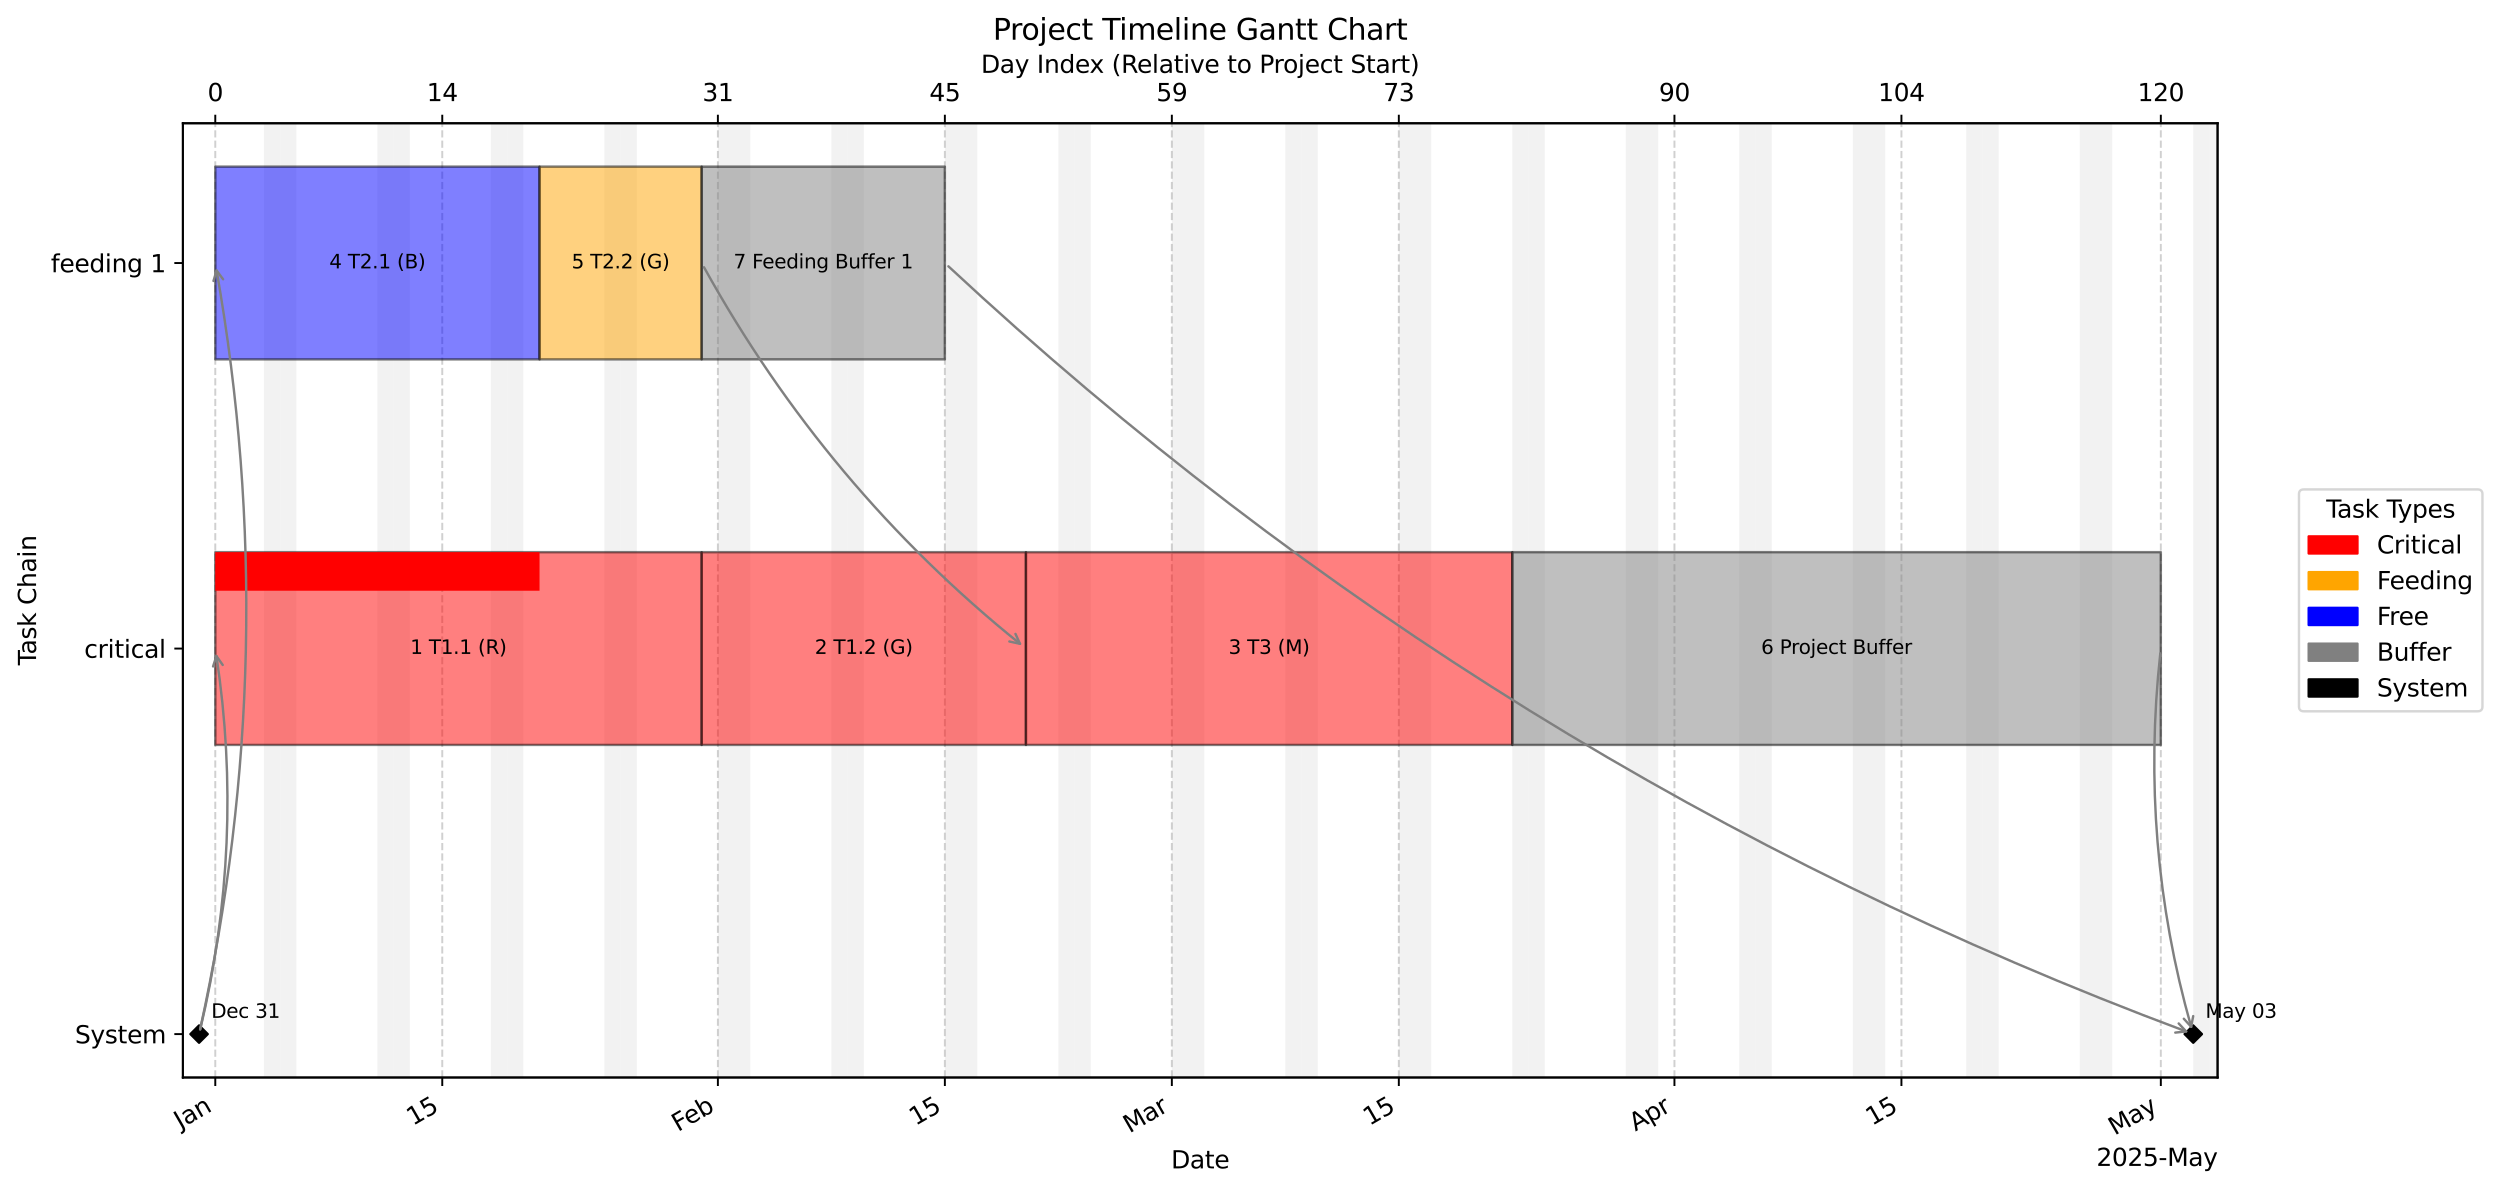 <?xml version="1.0" encoding="utf-8" standalone="no"?>
<!DOCTYPE svg PUBLIC "-//W3C//DTD SVG 1.1//EN"
  "http://www.w3.org/Graphics/SVG/1.1/DTD/svg11.dtd">
<svg xmlns:xlink="http://www.w3.org/1999/xlink" width="1026.186pt" height="488.872pt" viewBox="0 0 1026.186 488.872" xmlns="http://www.w3.org/2000/svg" version="1.1">
 <defs>
  <style type="text/css">*{stroke-linejoin: round; stroke-linecap: butt}</style>
 </defs>
 <g id="figure_1">
  <g id="patch_1">
   <path d="M 0 488.872 
L 1026.186 488.872 
L 1026.186 0 
L 0 0 
z
" style="fill: #ffffff"/>
  </g>
  <g id="axes_1">
   <g id="patch_2">
    <path d="M 75.058 442.275 
L 910.258 442.275 
L 910.258 50.595 
L 75.058 50.595 
z
" style="fill: #ffffff"/>
   </g>
   <g id="patch_3">
    <path d="M 108.333 442.275 
L 114.988 442.275 
L 114.988 50.595 
L 108.333 50.595 
z
" clip-path="url(#p5177c45c8c)" style="fill: #d3d3d3; opacity: 0.3"/>
   </g>
   <g id="patch_4">
    <path d="M 114.988 442.275 
L 121.643 442.275 
L 121.643 50.595 
L 114.988 50.595 
z
" clip-path="url(#p5177c45c8c)" style="fill: #d3d3d3; opacity: 0.3"/>
   </g>
   <g id="patch_5">
    <path d="M 154.918 442.275 
L 161.573 442.275 
L 161.573 50.595 
L 154.918 50.595 
z
" clip-path="url(#p5177c45c8c)" style="fill: #d3d3d3; opacity: 0.3"/>
   </g>
   <g id="patch_6">
    <path d="M 161.573 442.275 
L 168.228 442.275 
L 168.228 50.595 
L 161.573 50.595 
z
" clip-path="url(#p5177c45c8c)" style="fill: #d3d3d3; opacity: 0.3"/>
   </g>
   <g id="patch_7">
    <path d="M 201.502 442.275 
L 208.157 442.275 
L 208.157 50.595 
L 201.502 50.595 
z
" clip-path="url(#p5177c45c8c)" style="fill: #d3d3d3; opacity: 0.3"/>
   </g>
   <g id="patch_8">
    <path d="M 208.157 442.275 
L 214.812 442.275 
L 214.812 50.595 
L 208.157 50.595 
z
" clip-path="url(#p5177c45c8c)" style="fill: #d3d3d3; opacity: 0.3"/>
   </g>
   <g id="patch_9">
    <path d="M 248.087 442.275 
L 254.742 442.275 
L 254.742 50.595 
L 248.087 50.595 
z
" clip-path="url(#p5177c45c8c)" style="fill: #d3d3d3; opacity: 0.3"/>
   </g>
   <g id="patch_10">
    <path d="M 254.742 442.275 
L 261.397 442.275 
L 261.397 50.595 
L 254.742 50.595 
z
" clip-path="url(#p5177c45c8c)" style="fill: #d3d3d3; opacity: 0.3"/>
   </g>
   <g id="patch_11">
    <path d="M 294.672 442.275 
L 301.327 442.275 
L 301.327 50.595 
L 294.672 50.595 
z
" clip-path="url(#p5177c45c8c)" style="fill: #d3d3d3; opacity: 0.3"/>
   </g>
   <g id="patch_12">
    <path d="M 301.327 442.275 
L 307.982 442.275 
L 307.982 50.595 
L 301.327 50.595 
z
" clip-path="url(#p5177c45c8c)" style="fill: #d3d3d3; opacity: 0.3"/>
   </g>
   <g id="patch_13">
    <path d="M 341.257 442.275 
L 347.912 442.275 
L 347.912 50.595 
L 341.257 50.595 
z
" clip-path="url(#p5177c45c8c)" style="fill: #d3d3d3; opacity: 0.3"/>
   </g>
   <g id="patch_14">
    <path d="M 347.912 442.275 
L 354.567 442.275 
L 354.567 50.595 
L 347.912 50.595 
z
" clip-path="url(#p5177c45c8c)" style="fill: #d3d3d3; opacity: 0.3"/>
   </g>
   <g id="patch_15">
    <path d="M 387.842 442.275 
L 394.497 442.275 
L 394.497 50.595 
L 387.842 50.595 
z
" clip-path="url(#p5177c45c8c)" style="fill: #d3d3d3; opacity: 0.3"/>
   </g>
   <g id="patch_16">
    <path d="M 394.497 442.275 
L 401.152 442.275 
L 401.152 50.595 
L 394.497 50.595 
z
" clip-path="url(#p5177c45c8c)" style="fill: #d3d3d3; opacity: 0.3"/>
   </g>
   <g id="patch_17">
    <path d="M 434.427 442.275 
L 441.082 442.275 
L 441.082 50.595 
L 434.427 50.595 
z
" clip-path="url(#p5177c45c8c)" style="fill: #d3d3d3; opacity: 0.3"/>
   </g>
   <g id="patch_18">
    <path d="M 441.082 442.275 
L 447.737 442.275 
L 447.737 50.595 
L 441.082 50.595 
z
" clip-path="url(#p5177c45c8c)" style="fill: #d3d3d3; opacity: 0.3"/>
   </g>
   <g id="patch_19">
    <path d="M 481.012 442.275 
L 487.667 442.275 
L 487.667 50.595 
L 481.012 50.595 
z
" clip-path="url(#p5177c45c8c)" style="fill: #d3d3d3; opacity: 0.3"/>
   </g>
   <g id="patch_20">
    <path d="M 487.667 442.275 
L 494.322 442.275 
L 494.322 50.595 
L 487.667 50.595 
z
" clip-path="url(#p5177c45c8c)" style="fill: #d3d3d3; opacity: 0.3"/>
   </g>
   <g id="patch_21">
    <path d="M 527.596 442.275 
L 534.251 442.275 
L 534.251 50.595 
L 527.596 50.595 
z
" clip-path="url(#p5177c45c8c)" style="fill: #d3d3d3; opacity: 0.3"/>
   </g>
   <g id="patch_22">
    <path d="M 534.251 442.275 
L 540.906 442.275 
L 540.906 50.595 
L 534.251 50.595 
z
" clip-path="url(#p5177c45c8c)" style="fill: #d3d3d3; opacity: 0.3"/>
   </g>
   <g id="patch_23">
    <path d="M 574.181 442.275 
L 580.836 442.275 
L 580.836 50.595 
L 574.181 50.595 
z
" clip-path="url(#p5177c45c8c)" style="fill: #d3d3d3; opacity: 0.3"/>
   </g>
   <g id="patch_24">
    <path d="M 580.836 442.275 
L 587.491 442.275 
L 587.491 50.595 
L 580.836 50.595 
z
" clip-path="url(#p5177c45c8c)" style="fill: #d3d3d3; opacity: 0.3"/>
   </g>
   <g id="patch_25">
    <path d="M 620.766 442.275 
L 627.421 442.275 
L 627.421 50.595 
L 620.766 50.595 
z
" clip-path="url(#p5177c45c8c)" style="fill: #d3d3d3; opacity: 0.3"/>
   </g>
   <g id="patch_26">
    <path d="M 627.421 442.275 
L 634.076 442.275 
L 634.076 50.595 
L 627.421 50.595 
z
" clip-path="url(#p5177c45c8c)" style="fill: #d3d3d3; opacity: 0.3"/>
   </g>
   <g id="patch_27">
    <path d="M 667.351 442.275 
L 674.006 442.275 
L 674.006 50.595 
L 667.351 50.595 
z
" clip-path="url(#p5177c45c8c)" style="fill: #d3d3d3; opacity: 0.3"/>
   </g>
   <g id="patch_28">
    <path d="M 674.006 442.275 
L 680.661 442.275 
L 680.661 50.595 
L 674.006 50.595 
z
" clip-path="url(#p5177c45c8c)" style="fill: #d3d3d3; opacity: 0.3"/>
   </g>
   <g id="patch_29">
    <path d="M 713.936 442.275 
L 720.591 442.275 
L 720.591 50.595 
L 713.936 50.595 
z
" clip-path="url(#p5177c45c8c)" style="fill: #d3d3d3; opacity: 0.3"/>
   </g>
   <g id="patch_30">
    <path d="M 720.591 442.275 
L 727.246 442.275 
L 727.246 50.595 
L 720.591 50.595 
z
" clip-path="url(#p5177c45c8c)" style="fill: #d3d3d3; opacity: 0.3"/>
   </g>
   <g id="patch_31">
    <path d="M 760.521 442.275 
L 767.176 442.275 
L 767.176 50.595 
L 760.521 50.595 
z
" clip-path="url(#p5177c45c8c)" style="fill: #d3d3d3; opacity: 0.3"/>
   </g>
   <g id="patch_32">
    <path d="M 767.176 442.275 
L 773.831 442.275 
L 773.831 50.595 
L 767.176 50.595 
z
" clip-path="url(#p5177c45c8c)" style="fill: #d3d3d3; opacity: 0.3"/>
   </g>
   <g id="patch_33">
    <path d="M 807.106 442.275 
L 813.761 442.275 
L 813.761 50.595 
L 807.106 50.595 
z
" clip-path="url(#p5177c45c8c)" style="fill: #d3d3d3; opacity: 0.3"/>
   </g>
   <g id="patch_34">
    <path d="M 813.761 442.275 
L 820.416 442.275 
L 820.416 50.595 
L 813.761 50.595 
z
" clip-path="url(#p5177c45c8c)" style="fill: #d3d3d3; opacity: 0.3"/>
   </g>
   <g id="patch_35">
    <path d="M 853.69 442.275 
L 860.345 442.275 
L 860.345 50.595 
L 853.69 50.595 
z
" clip-path="url(#p5177c45c8c)" style="fill: #d3d3d3; opacity: 0.3"/>
   </g>
   <g id="patch_36">
    <path d="M 860.345 442.275 
L 867 442.275 
L 867 50.595 
L 860.345 50.595 
z
" clip-path="url(#p5177c45c8c)" style="fill: #d3d3d3; opacity: 0.3"/>
   </g>
   <g id="patch_37">
    <path d="M 900.275 442.275 
L 906.93 442.275 
L 906.93 50.595 
L 900.275 50.595 
z
" clip-path="url(#p5177c45c8c)" style="fill: #d3d3d3; opacity: 0.3"/>
   </g>
   <g id="patch_38">
    <path d="M 906.93 442.275 
L 913.585 442.275 
L 913.585 50.595 
L 906.93 50.595 
z
" clip-path="url(#p5177c45c8c)" style="fill: #d3d3d3; opacity: 0.3"/>
   </g>
   <g id="matplotlib.axis_1">
    <g id="xtick_1">
     <g id="line2d_1">
      <path d="M 88.368 442.275 
L 88.368 50.595 
" clip-path="url(#p5177c45c8c)" style="fill: none; stroke-dasharray: 2.96,1.28; stroke-dashoffset: 0; stroke: #b0b0b0; stroke-opacity: 0.6; stroke-width: 0.8"/>
     </g>
     <g id="line2d_2">
      <defs>
       <path id="m369935b438" d="M 0 0 
L 0 3.5 
" style="stroke: #000000; stroke-width: 0.8"/>
      </defs>
      <g>
       <use xlink:href="#m369935b438" x="88.368" y="442.275" style="stroke: #000000; stroke-width: 0.8"/>
      </g>
     </g>
     <g id="text_1">
      <!-- Jan -->
      <g transform="translate(73.978 463.563) rotate(-30) scale(0.1 -0.1)">
       <defs>
        <path id="DejaVuSans-4a" d="M 628 4666 
L 1259 4666 
L 1259 325 
Q 1259 -519 939 -900 
Q 619 -1281 -91 -1281 
L -331 -1281 
L -331 -750 
L -134 -750 
Q 284 -750 456 -515 
Q 628 -281 628 325 
L 628 4666 
z
" transform="scale(0.016)"/>
        <path id="DejaVuSans-61" d="M 2194 1759 
Q 1497 1759 1228 1600 
Q 959 1441 959 1056 
Q 959 750 1161 570 
Q 1363 391 1709 391 
Q 2188 391 2477 730 
Q 2766 1069 2766 1631 
L 2766 1759 
L 2194 1759 
z
M 3341 1997 
L 3341 0 
L 2766 0 
L 2766 531 
Q 2569 213 2275 61 
Q 1981 -91 1556 -91 
Q 1019 -91 701 211 
Q 384 513 384 1019 
Q 384 1609 779 1909 
Q 1175 2209 1959 2209 
L 2766 2209 
L 2766 2266 
Q 2766 2663 2505 2880 
Q 2244 3097 1772 3097 
Q 1472 3097 1187 3025 
Q 903 2953 641 2809 
L 641 3341 
Q 956 3463 1253 3523 
Q 1550 3584 1831 3584 
Q 2591 3584 2966 3190 
Q 3341 2797 3341 1997 
z
" transform="scale(0.016)"/>
        <path id="DejaVuSans-6e" d="M 3513 2113 
L 3513 0 
L 2938 0 
L 2938 2094 
Q 2938 2591 2744 2837 
Q 2550 3084 2163 3084 
Q 1697 3084 1428 2787 
Q 1159 2491 1159 1978 
L 1159 0 
L 581 0 
L 581 3500 
L 1159 3500 
L 1159 2956 
Q 1366 3272 1645 3428 
Q 1925 3584 2291 3584 
Q 2894 3584 3203 3211 
Q 3513 2838 3513 2113 
z
" transform="scale(0.016)"/>
       </defs>
       <use xlink:href="#DejaVuSans-4a"/>
       <use xlink:href="#DejaVuSans-61" transform="translate(29.492 0)"/>
       <use xlink:href="#DejaVuSans-6e" transform="translate(90.771 0)"/>
      </g>
     </g>
    </g>
    <g id="xtick_2">
     <g id="line2d_3">
      <path d="M 181.537 442.275 
L 181.537 50.595 
" clip-path="url(#p5177c45c8c)" style="fill: none; stroke-dasharray: 2.96,1.28; stroke-dashoffset: 0; stroke: #b0b0b0; stroke-opacity: 0.6; stroke-width: 0.8"/>
     </g>
     <g id="line2d_4">
      <g>
       <use xlink:href="#m369935b438" x="181.537" y="442.275" style="stroke: #000000; stroke-width: 0.8"/>
      </g>
     </g>
     <g id="text_2">
      <!-- 15 -->
      <g transform="translate(169.477 462.218) rotate(-30) scale(0.1 -0.1)">
       <defs>
        <path id="DejaVuSans-31" d="M 794 531 
L 1825 531 
L 1825 4091 
L 703 3866 
L 703 4441 
L 1819 4666 
L 2450 4666 
L 2450 531 
L 3481 531 
L 3481 0 
L 794 0 
L 794 531 
z
" transform="scale(0.016)"/>
        <path id="DejaVuSans-35" d="M 691 4666 
L 3169 4666 
L 3169 4134 
L 1269 4134 
L 1269 2991 
Q 1406 3038 1543 3061 
Q 1681 3084 1819 3084 
Q 2600 3084 3056 2656 
Q 3513 2228 3513 1497 
Q 3513 744 3044 326 
Q 2575 -91 1722 -91 
Q 1428 -91 1123 -41 
Q 819 9 494 109 
L 494 744 
Q 775 591 1075 516 
Q 1375 441 1709 441 
Q 2250 441 2565 725 
Q 2881 1009 2881 1497 
Q 2881 1984 2565 2268 
Q 2250 2553 1709 2553 
Q 1456 2553 1204 2497 
Q 953 2441 691 2322 
L 691 4666 
z
" transform="scale(0.016)"/>
       </defs>
       <use xlink:href="#DejaVuSans-31"/>
       <use xlink:href="#DejaVuSans-35" transform="translate(63.623 0)"/>
      </g>
     </g>
    </g>
    <g id="xtick_3">
     <g id="line2d_5">
      <path d="M 294.672 442.275 
L 294.672 50.595 
" clip-path="url(#p5177c45c8c)" style="fill: none; stroke-dasharray: 2.96,1.28; stroke-dashoffset: 0; stroke: #b0b0b0; stroke-opacity: 0.6; stroke-width: 0.8"/>
     </g>
     <g id="line2d_6">
      <g>
       <use xlink:href="#m369935b438" x="294.672" y="442.275" style="stroke: #000000; stroke-width: 0.8"/>
      </g>
     </g>
     <g id="text_3">
      <!-- Feb -->
      <g transform="translate(278.301 464.707) rotate(-30) scale(0.1 -0.1)">
       <defs>
        <path id="DejaVuSans-46" d="M 628 4666 
L 3309 4666 
L 3309 4134 
L 1259 4134 
L 1259 2759 
L 3109 2759 
L 3109 2228 
L 1259 2228 
L 1259 0 
L 628 0 
L 628 4666 
z
" transform="scale(0.016)"/>
        <path id="DejaVuSans-65" d="M 3597 1894 
L 3597 1613 
L 953 1613 
Q 991 1019 1311 708 
Q 1631 397 2203 397 
Q 2534 397 2845 478 
Q 3156 559 3463 722 
L 3463 178 
Q 3153 47 2828 -22 
Q 2503 -91 2169 -91 
Q 1331 -91 842 396 
Q 353 884 353 1716 
Q 353 2575 817 3079 
Q 1281 3584 2069 3584 
Q 2775 3584 3186 3129 
Q 3597 2675 3597 1894 
z
M 3022 2063 
Q 3016 2534 2758 2815 
Q 2500 3097 2075 3097 
Q 1594 3097 1305 2825 
Q 1016 2553 972 2059 
L 3022 2063 
z
" transform="scale(0.016)"/>
        <path id="DejaVuSans-62" d="M 3116 1747 
Q 3116 2381 2855 2742 
Q 2594 3103 2138 3103 
Q 1681 3103 1420 2742 
Q 1159 2381 1159 1747 
Q 1159 1113 1420 752 
Q 1681 391 2138 391 
Q 2594 391 2855 752 
Q 3116 1113 3116 1747 
z
M 1159 2969 
Q 1341 3281 1617 3432 
Q 1894 3584 2278 3584 
Q 2916 3584 3314 3078 
Q 3713 2572 3713 1747 
Q 3713 922 3314 415 
Q 2916 -91 2278 -91 
Q 1894 -91 1617 61 
Q 1341 213 1159 525 
L 1159 0 
L 581 0 
L 581 4863 
L 1159 4863 
L 1159 2969 
z
" transform="scale(0.016)"/>
       </defs>
       <use xlink:href="#DejaVuSans-46"/>
       <use xlink:href="#DejaVuSans-65" transform="translate(52.02 0)"/>
       <use xlink:href="#DejaVuSans-62" transform="translate(113.543 0)"/>
      </g>
     </g>
    </g>
    <g id="xtick_4">
     <g id="line2d_7">
      <path d="M 387.842 442.275 
L 387.842 50.595 
" clip-path="url(#p5177c45c8c)" style="fill: none; stroke-dasharray: 2.96,1.28; stroke-dashoffset: 0; stroke: #b0b0b0; stroke-opacity: 0.6; stroke-width: 0.8"/>
     </g>
     <g id="line2d_8">
      <g>
       <use xlink:href="#m369935b438" x="387.842" y="442.275" style="stroke: #000000; stroke-width: 0.8"/>
      </g>
     </g>
     <g id="text_4">
      <!-- 15 -->
      <g transform="translate(375.782 462.218) rotate(-30) scale(0.1 -0.1)">
       <use xlink:href="#DejaVuSans-31"/>
       <use xlink:href="#DejaVuSans-35" transform="translate(63.623 0)"/>
      </g>
     </g>
    </g>
    <g id="xtick_5">
     <g id="line2d_9">
      <path d="M 481.012 442.275 
L 481.012 50.595 
" clip-path="url(#p5177c45c8c)" style="fill: none; stroke-dasharray: 2.96,1.28; stroke-dashoffset: 0; stroke: #b0b0b0; stroke-opacity: 0.6; stroke-width: 0.8"/>
     </g>
     <g id="line2d_10">
      <g>
       <use xlink:href="#m369935b438" x="481.012" y="442.275" style="stroke: #000000; stroke-width: 0.8"/>
      </g>
     </g>
     <g id="text_5">
      <!-- Mar -->
      <g transform="translate(463.632 465.289) rotate(-30) scale(0.1 -0.1)">
       <defs>
        <path id="DejaVuSans-4d" d="M 628 4666 
L 1569 4666 
L 2759 1491 
L 3956 4666 
L 4897 4666 
L 4897 0 
L 4281 0 
L 4281 4097 
L 3078 897 
L 2444 897 
L 1241 4097 
L 1241 0 
L 628 0 
L 628 4666 
z
" transform="scale(0.016)"/>
        <path id="DejaVuSans-72" d="M 2631 2963 
Q 2534 3019 2420 3045 
Q 2306 3072 2169 3072 
Q 1681 3072 1420 2755 
Q 1159 2438 1159 1844 
L 1159 0 
L 581 0 
L 581 3500 
L 1159 3500 
L 1159 2956 
Q 1341 3275 1631 3429 
Q 1922 3584 2338 3584 
Q 2397 3584 2469 3576 
Q 2541 3569 2628 3553 
L 2631 2963 
z
" transform="scale(0.016)"/>
       </defs>
       <use xlink:href="#DejaVuSans-4d"/>
       <use xlink:href="#DejaVuSans-61" transform="translate(86.279 0)"/>
       <use xlink:href="#DejaVuSans-72" transform="translate(147.559 0)"/>
      </g>
     </g>
    </g>
    <g id="xtick_6">
     <g id="line2d_11">
      <path d="M 574.181 442.275 
L 574.181 50.595 
" clip-path="url(#p5177c45c8c)" style="fill: none; stroke-dasharray: 2.96,1.28; stroke-dashoffset: 0; stroke: #b0b0b0; stroke-opacity: 0.6; stroke-width: 0.8"/>
     </g>
     <g id="line2d_12">
      <g>
       <use xlink:href="#m369935b438" x="574.181" y="442.275" style="stroke: #000000; stroke-width: 0.8"/>
      </g>
     </g>
     <g id="text_6">
      <!-- 15 -->
      <g transform="translate(562.121 462.218) rotate(-30) scale(0.1 -0.1)">
       <use xlink:href="#DejaVuSans-31"/>
       <use xlink:href="#DejaVuSans-35" transform="translate(63.623 0)"/>
      </g>
     </g>
    </g>
    <g id="xtick_7">
     <g id="line2d_13">
      <path d="M 687.316 442.275 
L 687.316 50.595 
" clip-path="url(#p5177c45c8c)" style="fill: none; stroke-dasharray: 2.96,1.28; stroke-dashoffset: 0; stroke: #b0b0b0; stroke-opacity: 0.6; stroke-width: 0.8"/>
     </g>
     <g id="line2d_14">
      <g>
       <use xlink:href="#m369935b438" x="687.316" y="442.275" style="stroke: #000000; stroke-width: 0.8"/>
      </g>
     </g>
     <g id="text_7">
      <!-- Apr -->
      <g transform="translate(671.294 464.505) rotate(-30) scale(0.1 -0.1)">
       <defs>
        <path id="DejaVuSans-41" d="M 2188 4044 
L 1331 1722 
L 3047 1722 
L 2188 4044 
z
M 1831 4666 
L 2547 4666 
L 4325 0 
L 3669 0 
L 3244 1197 
L 1141 1197 
L 716 0 
L 50 0 
L 1831 4666 
z
" transform="scale(0.016)"/>
        <path id="DejaVuSans-70" d="M 1159 525 
L 1159 -1331 
L 581 -1331 
L 581 3500 
L 1159 3500 
L 1159 2969 
Q 1341 3281 1617 3432 
Q 1894 3584 2278 3584 
Q 2916 3584 3314 3078 
Q 3713 2572 3713 1747 
Q 3713 922 3314 415 
Q 2916 -91 2278 -91 
Q 1894 -91 1617 61 
Q 1341 213 1159 525 
z
M 3116 1747 
Q 3116 2381 2855 2742 
Q 2594 3103 2138 3103 
Q 1681 3103 1420 2742 
Q 1159 2381 1159 1747 
Q 1159 1113 1420 752 
Q 1681 391 2138 391 
Q 2594 391 2855 752 
Q 3116 1113 3116 1747 
z
" transform="scale(0.016)"/>
       </defs>
       <use xlink:href="#DejaVuSans-41"/>
       <use xlink:href="#DejaVuSans-70" transform="translate(68.408 0)"/>
       <use xlink:href="#DejaVuSans-72" transform="translate(131.885 0)"/>
      </g>
     </g>
    </g>
    <g id="xtick_8">
     <g id="line2d_15">
      <path d="M 780.486 442.275 
L 780.486 50.595 
" clip-path="url(#p5177c45c8c)" style="fill: none; stroke-dasharray: 2.96,1.28; stroke-dashoffset: 0; stroke: #b0b0b0; stroke-opacity: 0.6; stroke-width: 0.8"/>
     </g>
     <g id="line2d_16">
      <g>
       <use xlink:href="#m369935b438" x="780.486" y="442.275" style="stroke: #000000; stroke-width: 0.8"/>
      </g>
     </g>
     <g id="text_8">
      <!-- 15 -->
      <g transform="translate(768.426 462.218) rotate(-30) scale(0.1 -0.1)">
       <use xlink:href="#DejaVuSans-31"/>
       <use xlink:href="#DejaVuSans-35" transform="translate(63.623 0)"/>
      </g>
     </g>
    </g>
    <g id="xtick_9">
     <g id="line2d_17">
      <path d="M 886.965 442.275 
L 886.965 50.595 
" clip-path="url(#p5177c45c8c)" style="fill: none; stroke-dasharray: 2.96,1.28; stroke-dashoffset: 0; stroke: #b0b0b0; stroke-opacity: 0.6; stroke-width: 0.8"/>
     </g>
     <g id="line2d_18">
      <g>
       <use xlink:href="#m369935b438" x="886.965" y="442.275" style="stroke: #000000; stroke-width: 0.8"/>
      </g>
     </g>
     <g id="text_9">
      <!-- May -->
      <g transform="translate(868.02 466.193) rotate(-30) scale(0.1 -0.1)">
       <defs>
        <path id="DejaVuSans-79" d="M 2059 -325 
Q 1816 -950 1584 -1140 
Q 1353 -1331 966 -1331 
L 506 -1331 
L 506 -850 
L 844 -850 
Q 1081 -850 1212 -737 
Q 1344 -625 1503 -206 
L 1606 56 
L 191 3500 
L 800 3500 
L 1894 763 
L 2988 3500 
L 3597 3500 
L 2059 -325 
z
" transform="scale(0.016)"/>
       </defs>
       <use xlink:href="#DejaVuSans-4d"/>
       <use xlink:href="#DejaVuSans-61" transform="translate(86.279 0)"/>
       <use xlink:href="#DejaVuSans-79" transform="translate(147.559 0)"/>
      </g>
     </g>
    </g>
    <g id="text_10">
     <!-- Date -->
     <g transform="translate(480.707 479.592) scale(0.1 -0.1)">
      <defs>
       <path id="DejaVuSans-44" d="M 1259 4147 
L 1259 519 
L 2022 519 
Q 2988 519 3436 956 
Q 3884 1394 3884 2338 
Q 3884 3275 3436 3711 
Q 2988 4147 2022 4147 
L 1259 4147 
z
M 628 4666 
L 1925 4666 
Q 3281 4666 3915 4102 
Q 4550 3538 4550 2338 
Q 4550 1131 3912 565 
Q 3275 0 1925 0 
L 628 0 
L 628 4666 
z
" transform="scale(0.016)"/>
       <path id="DejaVuSans-74" d="M 1172 4494 
L 1172 3500 
L 2356 3500 
L 2356 3053 
L 1172 3053 
L 1172 1153 
Q 1172 725 1289 603 
Q 1406 481 1766 481 
L 2356 481 
L 2356 0 
L 1766 0 
Q 1100 0 847 248 
Q 594 497 594 1153 
L 594 3053 
L 172 3053 
L 172 3500 
L 594 3500 
L 594 4494 
L 1172 4494 
z
" transform="scale(0.016)"/>
      </defs>
      <use xlink:href="#DejaVuSans-44"/>
      <use xlink:href="#DejaVuSans-61" transform="translate(77.002 0)"/>
      <use xlink:href="#DejaVuSans-74" transform="translate(138.281 0)"/>
      <use xlink:href="#DejaVuSans-65" transform="translate(177.49 0)"/>
     </g>
    </g>
    <g id="text_11">
     <!-- 2025-May -->
     <g transform="translate(860.525 478.592) scale(0.1 -0.1)">
      <defs>
       <path id="DejaVuSans-32" d="M 1228 531 
L 3431 531 
L 3431 0 
L 469 0 
L 469 531 
Q 828 903 1448 1529 
Q 2069 2156 2228 2338 
Q 2531 2678 2651 2914 
Q 2772 3150 2772 3378 
Q 2772 3750 2511 3984 
Q 2250 4219 1831 4219 
Q 1534 4219 1204 4116 
Q 875 4013 500 3803 
L 500 4441 
Q 881 4594 1212 4672 
Q 1544 4750 1819 4750 
Q 2544 4750 2975 4387 
Q 3406 4025 3406 3419 
Q 3406 3131 3298 2873 
Q 3191 2616 2906 2266 
Q 2828 2175 2409 1742 
Q 1991 1309 1228 531 
z
" transform="scale(0.016)"/>
       <path id="DejaVuSans-30" d="M 2034 4250 
Q 1547 4250 1301 3770 
Q 1056 3291 1056 2328 
Q 1056 1369 1301 889 
Q 1547 409 2034 409 
Q 2525 409 2770 889 
Q 3016 1369 3016 2328 
Q 3016 3291 2770 3770 
Q 2525 4250 2034 4250 
z
M 2034 4750 
Q 2819 4750 3233 4129 
Q 3647 3509 3647 2328 
Q 3647 1150 3233 529 
Q 2819 -91 2034 -91 
Q 1250 -91 836 529 
Q 422 1150 422 2328 
Q 422 3509 836 4129 
Q 1250 4750 2034 4750 
z
" transform="scale(0.016)"/>
       <path id="DejaVuSans-2d" d="M 313 2009 
L 1997 2009 
L 1997 1497 
L 313 1497 
L 313 2009 
z
" transform="scale(0.016)"/>
      </defs>
      <use xlink:href="#DejaVuSans-32"/>
      <use xlink:href="#DejaVuSans-30" transform="translate(63.623 0)"/>
      <use xlink:href="#DejaVuSans-32" transform="translate(127.246 0)"/>
      <use xlink:href="#DejaVuSans-35" transform="translate(190.869 0)"/>
      <use xlink:href="#DejaVuSans-2d" transform="translate(254.492 0)"/>
      <use xlink:href="#DejaVuSans-4d" transform="translate(290.576 0)"/>
      <use xlink:href="#DejaVuSans-61" transform="translate(376.855 0)"/>
      <use xlink:href="#DejaVuSans-79" transform="translate(438.135 0)"/>
     </g>
    </g>
   </g>
   <g id="matplotlib.axis_2">
    <g id="ytick_1">
     <g id="line2d_19">
      <defs>
       <path id="ma758001fa6" d="M 0 0 
L -3.5 0 
" style="stroke: #000000; stroke-width: 0.8"/>
      </defs>
      <g>
       <use xlink:href="#ma758001fa6" x="75.058" y="107.962" style="stroke: #000000; stroke-width: 0.8"/>
      </g>
     </g>
     <g id="text_12">
      <!-- feeding 1 -->
      <g transform="translate(20.878 111.761) scale(0.1 -0.1)">
       <defs>
        <path id="DejaVuSans-66" d="M 2375 4863 
L 2375 4384 
L 1825 4384 
Q 1516 4384 1395 4259 
Q 1275 4134 1275 3809 
L 1275 3500 
L 2222 3500 
L 2222 3053 
L 1275 3053 
L 1275 0 
L 697 0 
L 697 3053 
L 147 3053 
L 147 3500 
L 697 3500 
L 697 3744 
Q 697 4328 969 4595 
Q 1241 4863 1831 4863 
L 2375 4863 
z
" transform="scale(0.016)"/>
        <path id="DejaVuSans-64" d="M 2906 2969 
L 2906 4863 
L 3481 4863 
L 3481 0 
L 2906 0 
L 2906 525 
Q 2725 213 2448 61 
Q 2172 -91 1784 -91 
Q 1150 -91 751 415 
Q 353 922 353 1747 
Q 353 2572 751 3078 
Q 1150 3584 1784 3584 
Q 2172 3584 2448 3432 
Q 2725 3281 2906 2969 
z
M 947 1747 
Q 947 1113 1208 752 
Q 1469 391 1925 391 
Q 2381 391 2643 752 
Q 2906 1113 2906 1747 
Q 2906 2381 2643 2742 
Q 2381 3103 1925 3103 
Q 1469 3103 1208 2742 
Q 947 2381 947 1747 
z
" transform="scale(0.016)"/>
        <path id="DejaVuSans-69" d="M 603 3500 
L 1178 3500 
L 1178 0 
L 603 0 
L 603 3500 
z
M 603 4863 
L 1178 4863 
L 1178 4134 
L 603 4134 
L 603 4863 
z
" transform="scale(0.016)"/>
        <path id="DejaVuSans-67" d="M 2906 1791 
Q 2906 2416 2648 2759 
Q 2391 3103 1925 3103 
Q 1463 3103 1205 2759 
Q 947 2416 947 1791 
Q 947 1169 1205 825 
Q 1463 481 1925 481 
Q 2391 481 2648 825 
Q 2906 1169 2906 1791 
z
M 3481 434 
Q 3481 -459 3084 -895 
Q 2688 -1331 1869 -1331 
Q 1566 -1331 1297 -1286 
Q 1028 -1241 775 -1147 
L 775 -588 
Q 1028 -725 1275 -790 
Q 1522 -856 1778 -856 
Q 2344 -856 2625 -561 
Q 2906 -266 2906 331 
L 2906 616 
Q 2728 306 2450 153 
Q 2172 0 1784 0 
Q 1141 0 747 490 
Q 353 981 353 1791 
Q 353 2603 747 3093 
Q 1141 3584 1784 3584 
Q 2172 3584 2450 3431 
Q 2728 3278 2906 2969 
L 2906 3500 
L 3481 3500 
L 3481 434 
z
" transform="scale(0.016)"/>
        <path id="DejaVuSans-20" transform="scale(0.016)"/>
       </defs>
       <use xlink:href="#DejaVuSans-66"/>
       <use xlink:href="#DejaVuSans-65" transform="translate(35.205 0)"/>
       <use xlink:href="#DejaVuSans-65" transform="translate(96.729 0)"/>
       <use xlink:href="#DejaVuSans-64" transform="translate(158.252 0)"/>
       <use xlink:href="#DejaVuSans-69" transform="translate(221.729 0)"/>
       <use xlink:href="#DejaVuSans-6e" transform="translate(249.512 0)"/>
       <use xlink:href="#DejaVuSans-67" transform="translate(312.891 0)"/>
       <use xlink:href="#DejaVuSans-20" transform="translate(376.367 0)"/>
       <use xlink:href="#DejaVuSans-31" transform="translate(408.154 0)"/>
      </g>
     </g>
    </g>
    <g id="ytick_2">
     <g id="line2d_20">
      <g>
       <use xlink:href="#ma758001fa6" x="75.058" y="266.217" style="stroke: #000000; stroke-width: 0.8"/>
      </g>
     </g>
     <g id="text_13">
      <!-- critical -->
      <g transform="translate(34.567 270.016) scale(0.1 -0.1)">
       <defs>
        <path id="DejaVuSans-63" d="M 3122 3366 
L 3122 2828 
Q 2878 2963 2633 3030 
Q 2388 3097 2138 3097 
Q 1578 3097 1268 2742 
Q 959 2388 959 1747 
Q 959 1106 1268 751 
Q 1578 397 2138 397 
Q 2388 397 2633 464 
Q 2878 531 3122 666 
L 3122 134 
Q 2881 22 2623 -34 
Q 2366 -91 2075 -91 
Q 1284 -91 818 406 
Q 353 903 353 1747 
Q 353 2603 823 3093 
Q 1294 3584 2113 3584 
Q 2378 3584 2631 3529 
Q 2884 3475 3122 3366 
z
" transform="scale(0.016)"/>
        <path id="DejaVuSans-6c" d="M 603 4863 
L 1178 4863 
L 1178 0 
L 603 0 
L 603 4863 
z
" transform="scale(0.016)"/>
       </defs>
       <use xlink:href="#DejaVuSans-63"/>
       <use xlink:href="#DejaVuSans-72" transform="translate(54.98 0)"/>
       <use xlink:href="#DejaVuSans-69" transform="translate(96.094 0)"/>
       <use xlink:href="#DejaVuSans-74" transform="translate(123.877 0)"/>
       <use xlink:href="#DejaVuSans-69" transform="translate(163.086 0)"/>
       <use xlink:href="#DejaVuSans-63" transform="translate(190.869 0)"/>
       <use xlink:href="#DejaVuSans-61" transform="translate(245.85 0)"/>
       <use xlink:href="#DejaVuSans-6c" transform="translate(307.129 0)"/>
      </g>
     </g>
    </g>
    <g id="ytick_3">
     <g id="line2d_21">
      <g>
       <use xlink:href="#ma758001fa6" x="75.058" y="424.471" style="stroke: #000000; stroke-width: 0.8"/>
      </g>
     </g>
     <g id="text_14">
      <!-- System -->
      <g transform="translate(30.767 428.27) scale(0.1 -0.1)">
       <defs>
        <path id="DejaVuSans-53" d="M 3425 4513 
L 3425 3897 
Q 3066 4069 2747 4153 
Q 2428 4238 2131 4238 
Q 1616 4238 1336 4038 
Q 1056 3838 1056 3469 
Q 1056 3159 1242 3001 
Q 1428 2844 1947 2747 
L 2328 2669 
Q 3034 2534 3370 2195 
Q 3706 1856 3706 1288 
Q 3706 609 3251 259 
Q 2797 -91 1919 -91 
Q 1588 -91 1214 -16 
Q 841 59 441 206 
L 441 856 
Q 825 641 1194 531 
Q 1563 422 1919 422 
Q 2459 422 2753 634 
Q 3047 847 3047 1241 
Q 3047 1584 2836 1778 
Q 2625 1972 2144 2069 
L 1759 2144 
Q 1053 2284 737 2584 
Q 422 2884 422 3419 
Q 422 4038 858 4394 
Q 1294 4750 2059 4750 
Q 2388 4750 2728 4690 
Q 3069 4631 3425 4513 
z
" transform="scale(0.016)"/>
        <path id="DejaVuSans-73" d="M 2834 3397 
L 2834 2853 
Q 2591 2978 2328 3040 
Q 2066 3103 1784 3103 
Q 1356 3103 1142 2972 
Q 928 2841 928 2578 
Q 928 2378 1081 2264 
Q 1234 2150 1697 2047 
L 1894 2003 
Q 2506 1872 2764 1633 
Q 3022 1394 3022 966 
Q 3022 478 2636 193 
Q 2250 -91 1575 -91 
Q 1294 -91 989 -36 
Q 684 19 347 128 
L 347 722 
Q 666 556 975 473 
Q 1284 391 1588 391 
Q 1994 391 2212 530 
Q 2431 669 2431 922 
Q 2431 1156 2273 1281 
Q 2116 1406 1581 1522 
L 1381 1569 
Q 847 1681 609 1914 
Q 372 2147 372 2553 
Q 372 3047 722 3315 
Q 1072 3584 1716 3584 
Q 2034 3584 2315 3537 
Q 2597 3491 2834 3397 
z
" transform="scale(0.016)"/>
        <path id="DejaVuSans-6d" d="M 3328 2828 
Q 3544 3216 3844 3400 
Q 4144 3584 4550 3584 
Q 5097 3584 5394 3201 
Q 5691 2819 5691 2113 
L 5691 0 
L 5113 0 
L 5113 2094 
Q 5113 2597 4934 2840 
Q 4756 3084 4391 3084 
Q 3944 3084 3684 2787 
Q 3425 2491 3425 1978 
L 3425 0 
L 2847 0 
L 2847 2094 
Q 2847 2600 2669 2842 
Q 2491 3084 2119 3084 
Q 1678 3084 1418 2786 
Q 1159 2488 1159 1978 
L 1159 0 
L 581 0 
L 581 3500 
L 1159 3500 
L 1159 2956 
Q 1356 3278 1631 3431 
Q 1906 3584 2284 3584 
Q 2666 3584 2933 3390 
Q 3200 3197 3328 2828 
z
" transform="scale(0.016)"/>
       </defs>
       <use xlink:href="#DejaVuSans-53"/>
       <use xlink:href="#DejaVuSans-79" transform="translate(63.477 0)"/>
       <use xlink:href="#DejaVuSans-73" transform="translate(122.656 0)"/>
       <use xlink:href="#DejaVuSans-74" transform="translate(174.756 0)"/>
       <use xlink:href="#DejaVuSans-65" transform="translate(213.965 0)"/>
       <use xlink:href="#DejaVuSans-6d" transform="translate(275.488 0)"/>
      </g>
     </g>
    </g>
    <g id="text_15">
     <!-- Task Chain -->
     <g transform="translate(14.798 273.099) rotate(-90) scale(0.1 -0.1)">
      <defs>
       <path id="DejaVuSans-54" d="M -19 4666 
L 3928 4666 
L 3928 4134 
L 2272 4134 
L 2272 0 
L 1638 0 
L 1638 4134 
L -19 4134 
L -19 4666 
z
" transform="scale(0.016)"/>
       <path id="DejaVuSans-6b" d="M 581 4863 
L 1159 4863 
L 1159 1991 
L 2875 3500 
L 3609 3500 
L 1753 1863 
L 3688 0 
L 2938 0 
L 1159 1709 
L 1159 0 
L 581 0 
L 581 4863 
z
" transform="scale(0.016)"/>
       <path id="DejaVuSans-43" d="M 4122 4306 
L 4122 3641 
Q 3803 3938 3442 4084 
Q 3081 4231 2675 4231 
Q 1875 4231 1450 3742 
Q 1025 3253 1025 2328 
Q 1025 1406 1450 917 
Q 1875 428 2675 428 
Q 3081 428 3442 575 
Q 3803 722 4122 1019 
L 4122 359 
Q 3791 134 3420 21 
Q 3050 -91 2638 -91 
Q 1578 -91 968 557 
Q 359 1206 359 2328 
Q 359 3453 968 4101 
Q 1578 4750 2638 4750 
Q 3056 4750 3426 4639 
Q 3797 4528 4122 4306 
z
" transform="scale(0.016)"/>
       <path id="DejaVuSans-68" d="M 3513 2113 
L 3513 0 
L 2938 0 
L 2938 2094 
Q 2938 2591 2744 2837 
Q 2550 3084 2163 3084 
Q 1697 3084 1428 2787 
Q 1159 2491 1159 1978 
L 1159 0 
L 581 0 
L 581 4863 
L 1159 4863 
L 1159 2956 
Q 1366 3272 1645 3428 
Q 1925 3584 2291 3584 
Q 2894 3584 3203 3211 
Q 3513 2838 3513 2113 
z
" transform="scale(0.016)"/>
      </defs>
      <use xlink:href="#DejaVuSans-54"/>
      <use xlink:href="#DejaVuSans-61" transform="translate(44.584 0)"/>
      <use xlink:href="#DejaVuSans-73" transform="translate(105.863 0)"/>
      <use xlink:href="#DejaVuSans-6b" transform="translate(157.963 0)"/>
      <use xlink:href="#DejaVuSans-20" transform="translate(215.873 0)"/>
      <use xlink:href="#DejaVuSans-43" transform="translate(247.66 0)"/>
      <use xlink:href="#DejaVuSans-68" transform="translate(317.484 0)"/>
      <use xlink:href="#DejaVuSans-61" transform="translate(380.863 0)"/>
      <use xlink:href="#DejaVuSans-69" transform="translate(442.143 0)"/>
      <use xlink:href="#DejaVuSans-6e" transform="translate(469.926 0)"/>
     </g>
    </g>
   </g>
   <g id="patch_39">
    <a xlink:href="https://google.com">
     <path d="M 88.368 226.653 
L 288.017 226.653 
L 288.017 305.78 
L 88.368 305.78 
z
" clip-path="url(#p5177c45c8c)" style="fill: #ff0000; opacity: 0.5; stroke: #000000; stroke-linejoin: miter"/>
    </a>
   </g>
   <g id="patch_40">
    <path d="M 288.017 226.653 
L 421.117 226.653 
L 421.117 305.78 
L 288.017 305.78 
z
" clip-path="url(#p5177c45c8c)" style="fill: #ff0000; opacity: 0.5; stroke: #000000; stroke-linejoin: miter"/>
   </g>
   <g id="patch_41">
    <path d="M 421.117 226.653 
L 620.766 226.653 
L 620.766 305.78 
L 421.117 305.78 
z
" clip-path="url(#p5177c45c8c)" style="fill: #ff0000; opacity: 0.5; stroke: #000000; stroke-linejoin: miter"/>
   </g>
   <g id="patch_42">
    <path d="M 620.766 226.653 
L 886.965 226.653 
L 886.965 305.78 
L 620.766 305.78 
z
" clip-path="url(#p5177c45c8c)" style="fill: #808080; opacity: 0.5; stroke: #000000; stroke-linejoin: miter"/>
   </g>
   <g id="patch_43">
    <path d="M 88.368 68.398 
L 221.467 68.398 
L 221.467 147.526 
L 88.368 147.526 
z
" clip-path="url(#p5177c45c8c)" style="fill: #0000ff; opacity: 0.5; stroke: #000000; stroke-linejoin: miter"/>
   </g>
   <g id="patch_44">
    <path d="M 221.467 68.398 
L 288.017 68.398 
L 288.017 147.526 
L 221.467 147.526 
z
" clip-path="url(#p5177c45c8c)" style="fill: #ffa500; opacity: 0.5; stroke: #000000; stroke-linejoin: miter"/>
   </g>
   <g id="patch_45">
    <path d="M 288.017 68.398 
L 387.842 68.398 
L 387.842 147.526 
L 288.017 147.526 
z
" clip-path="url(#p5177c45c8c)" style="fill: #808080; opacity: 0.5; stroke: #000000; stroke-linejoin: miter"/>
   </g>
   <g id="line2d_22">
    <defs>
     <path id="mb1bfaf0c2d" d="M 0 3.536 
L 3.536 0 
L 0 -3.536 
L -3.536 0 
z
" style="stroke: #000000; stroke-linejoin: miter"/>
    </defs>
    <g clip-path="url(#p5177c45c8c)">
     <use xlink:href="#mb1bfaf0c2d" x="81.713" y="424.471" style="stroke: #000000; stroke-linejoin: miter"/>
    </g>
   </g>
   <g id="line2d_23">
    <g clip-path="url(#p5177c45c8c)">
     <use xlink:href="#mb1bfaf0c2d" x="900.275" y="424.471" style="stroke: #000000; stroke-linejoin: miter"/>
    </g>
   </g>
   <g id="patch_46">
    <path d="M 75.058 442.275 
L 75.058 50.595 
" style="fill: none; stroke: #000000; stroke-width: 0.8; stroke-linejoin: miter; stroke-linecap: square"/>
   </g>
   <g id="patch_47">
    <path d="M 910.258 442.275 
L 910.258 50.595 
" style="fill: none; stroke: #000000; stroke-width: 0.8; stroke-linejoin: miter; stroke-linecap: square"/>
   </g>
   <g id="patch_48">
    <path d="M 75.058 442.275 
L 910.258 442.275 
" style="fill: none; stroke: #000000; stroke-width: 0.8; stroke-linejoin: miter; stroke-linecap: square"/>
   </g>
   <g id="patch_49">
    <path d="M 75.058 50.595 
L 910.258 50.595 
" style="fill: none; stroke: #000000; stroke-width: 0.8; stroke-linejoin: miter; stroke-linecap: square"/>
   </g>
   <g id="patch_50">
    <path d="M 88.368 226.653 
L 221.467 226.653 
L 221.467 242.478 
L 88.368 242.478 
z
" clip-path="url(#p5177c45c8c)" style="fill: #ff0000"/>
   </g>
   <g id="text_16">
    <!-- Dec 31 -->
    <g transform="translate(86.713 417.807) scale(0.08 -0.08)">
     <defs>
      <path id="DejaVuSans-33" d="M 2597 2516 
Q 3050 2419 3304 2112 
Q 3559 1806 3559 1356 
Q 3559 666 3084 287 
Q 2609 -91 1734 -91 
Q 1441 -91 1130 -33 
Q 819 25 488 141 
L 488 750 
Q 750 597 1062 519 
Q 1375 441 1716 441 
Q 2309 441 2620 675 
Q 2931 909 2931 1356 
Q 2931 1769 2642 2001 
Q 2353 2234 1838 2234 
L 1294 2234 
L 1294 2753 
L 1863 2753 
Q 2328 2753 2575 2939 
Q 2822 3125 2822 3475 
Q 2822 3834 2567 4026 
Q 2313 4219 1838 4219 
Q 1578 4219 1281 4162 
Q 984 4106 628 3988 
L 628 4550 
Q 988 4650 1302 4700 
Q 1616 4750 1894 4750 
Q 2613 4750 3031 4423 
Q 3450 4097 3450 3541 
Q 3450 3153 3228 2886 
Q 3006 2619 2597 2516 
z
" transform="scale(0.016)"/>
     </defs>
     <use xlink:href="#DejaVuSans-44"/>
     <use xlink:href="#DejaVuSans-65" transform="translate(77.002 0)"/>
     <use xlink:href="#DejaVuSans-63" transform="translate(138.525 0)"/>
     <use xlink:href="#DejaVuSans-20" transform="translate(193.506 0)"/>
     <use xlink:href="#DejaVuSans-33" transform="translate(225.293 0)"/>
     <use xlink:href="#DejaVuSans-31" transform="translate(288.916 0)"/>
    </g>
   </g>
   <g id="text_17">
    <!-- May 03 -->
    <g transform="translate(905.275 417.807) scale(0.08 -0.08)">
     <use xlink:href="#DejaVuSans-4d"/>
     <use xlink:href="#DejaVuSans-61" transform="translate(86.279 0)"/>
     <use xlink:href="#DejaVuSans-79" transform="translate(147.559 0)"/>
     <use xlink:href="#DejaVuSans-20" transform="translate(206.738 0)"/>
     <use xlink:href="#DejaVuSans-30" transform="translate(238.525 0)"/>
     <use xlink:href="#DejaVuSans-33" transform="translate(302.148 0)"/>
    </g>
   </g>
   <g id="patch_51">
    <path d="M 886.744 268.205 
Q 878.181 346.645 899.421 421.477 
" style="fill: none; stroke: #808080; stroke-linecap: round"/>
    <path d="M 900.252 417.083 
L 899.421 421.477 
L 896.404 418.175 
" style="fill: none; stroke: #808080; stroke-linecap: round"/>
   </g>
   <g id="patch_52">
    <path d="M 288.981 109.711 
Q 339.039 200.149 418.687 264.266 
" style="fill: none; stroke: #808080; stroke-linecap: round"/>
    <path d="M 416.826 260.199 
L 418.687 264.266 
L 414.317 263.315 
" style="fill: none; stroke: #808080; stroke-linecap: round"/>
   </g>
   <g id="patch_53">
    <path d="M 389.306 109.326 
Q 612.612 317.126 897.35 423.381 
" style="fill: none; stroke: #808080; stroke-linecap: round"/>
    <path d="M 894.302 420.109 
L 897.35 423.381 
L 892.903 423.856 
" style="fill: none; stroke: #808080; stroke-linecap: round"/>
   </g>
   <g id="patch_54">
    <path d="M 82.181 422.531 
Q 100.479 345.995 88.84 269.299 
" style="fill: none; stroke: #808080; stroke-linecap: round"/>
    <path d="M 87.463 273.553 
L 88.84 269.299 
L 91.418 272.953 
" style="fill: none; stroke: #808080; stroke-linecap: round"/>
   </g>
   <g id="patch_55">
    <path d="M 82.145 422.514 
Q 116.301 266.872 88.91 111.034 
" style="fill: none; stroke: #808080; stroke-linecap: round"/>
    <path d="M 87.633 115.32 
L 88.91 111.034 
L 91.572 114.628 
" style="fill: none; stroke: #808080; stroke-linecap: round"/>
   </g>
   <g id="text_18">
    <!-- Project Timeline Gantt Chart -->
    <g transform="translate(407.582 16.318) scale(0.12 -0.12)">
     <defs>
      <path id="DejaVuSans-50" d="M 1259 4147 
L 1259 2394 
L 2053 2394 
Q 2494 2394 2734 2622 
Q 2975 2850 2975 3272 
Q 2975 3691 2734 3919 
Q 2494 4147 2053 4147 
L 1259 4147 
z
M 628 4666 
L 2053 4666 
Q 2838 4666 3239 4311 
Q 3641 3956 3641 3272 
Q 3641 2581 3239 2228 
Q 2838 1875 2053 1875 
L 1259 1875 
L 1259 0 
L 628 0 
L 628 4666 
z
" transform="scale(0.016)"/>
      <path id="DejaVuSans-6f" d="M 1959 3097 
Q 1497 3097 1228 2736 
Q 959 2375 959 1747 
Q 959 1119 1226 758 
Q 1494 397 1959 397 
Q 2419 397 2687 759 
Q 2956 1122 2956 1747 
Q 2956 2369 2687 2733 
Q 2419 3097 1959 3097 
z
M 1959 3584 
Q 2709 3584 3137 3096 
Q 3566 2609 3566 1747 
Q 3566 888 3137 398 
Q 2709 -91 1959 -91 
Q 1206 -91 779 398 
Q 353 888 353 1747 
Q 353 2609 779 3096 
Q 1206 3584 1959 3584 
z
" transform="scale(0.016)"/>
      <path id="DejaVuSans-6a" d="M 603 3500 
L 1178 3500 
L 1178 -63 
Q 1178 -731 923 -1031 
Q 669 -1331 103 -1331 
L -116 -1331 
L -116 -844 
L 38 -844 
Q 366 -844 484 -692 
Q 603 -541 603 -63 
L 603 3500 
z
M 603 4863 
L 1178 4863 
L 1178 4134 
L 603 4134 
L 603 4863 
z
" transform="scale(0.016)"/>
      <path id="DejaVuSans-47" d="M 3809 666 
L 3809 1919 
L 2778 1919 
L 2778 2438 
L 4434 2438 
L 4434 434 
Q 4069 175 3628 42 
Q 3188 -91 2688 -91 
Q 1594 -91 976 548 
Q 359 1188 359 2328 
Q 359 3472 976 4111 
Q 1594 4750 2688 4750 
Q 3144 4750 3555 4637 
Q 3966 4525 4313 4306 
L 4313 3634 
Q 3963 3931 3569 4081 
Q 3175 4231 2741 4231 
Q 1884 4231 1454 3753 
Q 1025 3275 1025 2328 
Q 1025 1384 1454 906 
Q 1884 428 2741 428 
Q 3075 428 3337 486 
Q 3600 544 3809 666 
z
" transform="scale(0.016)"/>
     </defs>
     <use xlink:href="#DejaVuSans-50"/>
     <use xlink:href="#DejaVuSans-72" transform="translate(58.553 0)"/>
     <use xlink:href="#DejaVuSans-6f" transform="translate(97.416 0)"/>
     <use xlink:href="#DejaVuSans-6a" transform="translate(158.598 0)"/>
     <use xlink:href="#DejaVuSans-65" transform="translate(186.381 0)"/>
     <use xlink:href="#DejaVuSans-63" transform="translate(247.904 0)"/>
     <use xlink:href="#DejaVuSans-74" transform="translate(302.885 0)"/>
     <use xlink:href="#DejaVuSans-20" transform="translate(342.094 0)"/>
     <use xlink:href="#DejaVuSans-54" transform="translate(373.881 0)"/>
     <use xlink:href="#DejaVuSans-69" transform="translate(431.84 0)"/>
     <use xlink:href="#DejaVuSans-6d" transform="translate(459.623 0)"/>
     <use xlink:href="#DejaVuSans-65" transform="translate(557.035 0)"/>
     <use xlink:href="#DejaVuSans-6c" transform="translate(618.559 0)"/>
     <use xlink:href="#DejaVuSans-69" transform="translate(646.342 0)"/>
     <use xlink:href="#DejaVuSans-6e" transform="translate(674.125 0)"/>
     <use xlink:href="#DejaVuSans-65" transform="translate(737.504 0)"/>
     <use xlink:href="#DejaVuSans-20" transform="translate(799.027 0)"/>
     <use xlink:href="#DejaVuSans-47" transform="translate(830.814 0)"/>
     <use xlink:href="#DejaVuSans-61" transform="translate(908.305 0)"/>
     <use xlink:href="#DejaVuSans-6e" transform="translate(969.584 0)"/>
     <use xlink:href="#DejaVuSans-74" transform="translate(1032.963 0)"/>
     <use xlink:href="#DejaVuSans-74" transform="translate(1072.172 0)"/>
     <use xlink:href="#DejaVuSans-20" transform="translate(1111.381 0)"/>
     <use xlink:href="#DejaVuSans-43" transform="translate(1143.168 0)"/>
     <use xlink:href="#DejaVuSans-68" transform="translate(1212.992 0)"/>
     <use xlink:href="#DejaVuSans-61" transform="translate(1276.371 0)"/>
     <use xlink:href="#DejaVuSans-72" transform="translate(1337.65 0)"/>
     <use xlink:href="#DejaVuSans-74" transform="translate(1378.764 0)"/>
    </g>
   </g>
   <g id="text_19">
    <a xlink:href="https://google.com">
     <!-- 1 T1.1 (R) -->
     <g transform="translate(168.4 268.424) scale(0.08 -0.08)">
      <defs>
       <path id="DejaVuSans-2e" d="M 684 794 
L 1344 794 
L 1344 0 
L 684 0 
L 684 794 
z
" transform="scale(0.016)"/>
       <path id="DejaVuSans-28" d="M 1984 4856 
Q 1566 4138 1362 3434 
Q 1159 2731 1159 2009 
Q 1159 1288 1364 580 
Q 1569 -128 1984 -844 
L 1484 -844 
Q 1016 -109 783 600 
Q 550 1309 550 2009 
Q 550 2706 781 3412 
Q 1013 4119 1484 4856 
L 1984 4856 
z
" transform="scale(0.016)"/>
       <path id="DejaVuSans-52" d="M 2841 2188 
Q 3044 2119 3236 1894 
Q 3428 1669 3622 1275 
L 4263 0 
L 3584 0 
L 2988 1197 
Q 2756 1666 2539 1819 
Q 2322 1972 1947 1972 
L 1259 1972 
L 1259 0 
L 628 0 
L 628 4666 
L 2053 4666 
Q 2853 4666 3247 4331 
Q 3641 3997 3641 3322 
Q 3641 2881 3436 2590 
Q 3231 2300 2841 2188 
z
M 1259 4147 
L 1259 2491 
L 2053 2491 
Q 2509 2491 2742 2702 
Q 2975 2913 2975 3322 
Q 2975 3731 2742 3939 
Q 2509 4147 2053 4147 
L 1259 4147 
z
" transform="scale(0.016)"/>
       <path id="DejaVuSans-29" d="M 513 4856 
L 1013 4856 
Q 1481 4119 1714 3412 
Q 1947 2706 1947 2009 
Q 1947 1309 1714 600 
Q 1481 -109 1013 -844 
L 513 -844 
Q 928 -128 1133 580 
Q 1338 1288 1338 2009 
Q 1338 2731 1133 3434 
Q 928 4138 513 4856 
z
" transform="scale(0.016)"/>
      </defs>
      <use xlink:href="#DejaVuSans-31"/>
      <use xlink:href="#DejaVuSans-20" transform="translate(63.623 0)"/>
      <use xlink:href="#DejaVuSans-54" transform="translate(95.41 0)"/>
      <use xlink:href="#DejaVuSans-31" transform="translate(156.494 0)"/>
      <use xlink:href="#DejaVuSans-2e" transform="translate(220.117 0)"/>
      <use xlink:href="#DejaVuSans-31" transform="translate(251.904 0)"/>
      <use xlink:href="#DejaVuSans-20" transform="translate(315.527 0)"/>
      <use xlink:href="#DejaVuSans-28" transform="translate(347.314 0)"/>
      <use xlink:href="#DejaVuSans-52" transform="translate(386.328 0)"/>
      <use xlink:href="#DejaVuSans-29" transform="translate(455.811 0)"/>
     </g>
    </a>
   </g>
   <g id="text_20">
    <!-- 2 T1.2 (G) -->
    <g transform="translate(334.454 268.424) scale(0.08 -0.08)">
     <use xlink:href="#DejaVuSans-32"/>
     <use xlink:href="#DejaVuSans-20" transform="translate(63.623 0)"/>
     <use xlink:href="#DejaVuSans-54" transform="translate(95.41 0)"/>
     <use xlink:href="#DejaVuSans-31" transform="translate(156.494 0)"/>
     <use xlink:href="#DejaVuSans-2e" transform="translate(220.117 0)"/>
     <use xlink:href="#DejaVuSans-32" transform="translate(251.904 0)"/>
     <use xlink:href="#DejaVuSans-20" transform="translate(315.527 0)"/>
     <use xlink:href="#DejaVuSans-28" transform="translate(347.314 0)"/>
     <use xlink:href="#DejaVuSans-47" transform="translate(386.328 0)"/>
     <use xlink:href="#DejaVuSans-29" transform="translate(463.818 0)"/>
    </g>
   </g>
   <g id="text_21">
    <!-- 3 T3 (M) -->
    <g transform="translate(504.293 268.424) scale(0.08 -0.08)">
     <use xlink:href="#DejaVuSans-33"/>
     <use xlink:href="#DejaVuSans-20" transform="translate(63.623 0)"/>
     <use xlink:href="#DejaVuSans-54" transform="translate(95.41 0)"/>
     <use xlink:href="#DejaVuSans-33" transform="translate(156.494 0)"/>
     <use xlink:href="#DejaVuSans-20" transform="translate(220.117 0)"/>
     <use xlink:href="#DejaVuSans-28" transform="translate(251.904 0)"/>
     <use xlink:href="#DejaVuSans-4d" transform="translate(290.918 0)"/>
     <use xlink:href="#DejaVuSans-29" transform="translate(377.197 0)"/>
    </g>
   </g>
   <g id="text_22">
    <!-- 6 Project Buffer -->
    <g transform="translate(722.893 268.424) scale(0.08 -0.08)">
     <defs>
      <path id="DejaVuSans-36" d="M 2113 2584 
Q 1688 2584 1439 2293 
Q 1191 2003 1191 1497 
Q 1191 994 1439 701 
Q 1688 409 2113 409 
Q 2538 409 2786 701 
Q 3034 994 3034 1497 
Q 3034 2003 2786 2293 
Q 2538 2584 2113 2584 
z
M 3366 4563 
L 3366 3988 
Q 3128 4100 2886 4159 
Q 2644 4219 2406 4219 
Q 1781 4219 1451 3797 
Q 1122 3375 1075 2522 
Q 1259 2794 1537 2939 
Q 1816 3084 2150 3084 
Q 2853 3084 3261 2657 
Q 3669 2231 3669 1497 
Q 3669 778 3244 343 
Q 2819 -91 2113 -91 
Q 1303 -91 875 529 
Q 447 1150 447 2328 
Q 447 3434 972 4092 
Q 1497 4750 2381 4750 
Q 2619 4750 2861 4703 
Q 3103 4656 3366 4563 
z
" transform="scale(0.016)"/>
      <path id="DejaVuSans-42" d="M 1259 2228 
L 1259 519 
L 2272 519 
Q 2781 519 3026 730 
Q 3272 941 3272 1375 
Q 3272 1813 3026 2020 
Q 2781 2228 2272 2228 
L 1259 2228 
z
M 1259 4147 
L 1259 2741 
L 2194 2741 
Q 2656 2741 2882 2914 
Q 3109 3088 3109 3444 
Q 3109 3797 2882 3972 
Q 2656 4147 2194 4147 
L 1259 4147 
z
M 628 4666 
L 2241 4666 
Q 2963 4666 3353 4366 
Q 3744 4066 3744 3513 
Q 3744 3084 3544 2831 
Q 3344 2578 2956 2516 
Q 3422 2416 3680 2098 
Q 3938 1781 3938 1306 
Q 3938 681 3513 340 
Q 3088 0 2303 0 
L 628 0 
L 628 4666 
z
" transform="scale(0.016)"/>
      <path id="DejaVuSans-75" d="M 544 1381 
L 544 3500 
L 1119 3500 
L 1119 1403 
Q 1119 906 1312 657 
Q 1506 409 1894 409 
Q 2359 409 2629 706 
Q 2900 1003 2900 1516 
L 2900 3500 
L 3475 3500 
L 3475 0 
L 2900 0 
L 2900 538 
Q 2691 219 2414 64 
Q 2138 -91 1772 -91 
Q 1169 -91 856 284 
Q 544 659 544 1381 
z
M 1991 3584 
L 1991 3584 
z
" transform="scale(0.016)"/>
     </defs>
     <use xlink:href="#DejaVuSans-36"/>
     <use xlink:href="#DejaVuSans-20" transform="translate(63.623 0)"/>
     <use xlink:href="#DejaVuSans-50" transform="translate(95.41 0)"/>
     <use xlink:href="#DejaVuSans-72" transform="translate(153.963 0)"/>
     <use xlink:href="#DejaVuSans-6f" transform="translate(192.826 0)"/>
     <use xlink:href="#DejaVuSans-6a" transform="translate(254.008 0)"/>
     <use xlink:href="#DejaVuSans-65" transform="translate(281.791 0)"/>
     <use xlink:href="#DejaVuSans-63" transform="translate(343.314 0)"/>
     <use xlink:href="#DejaVuSans-74" transform="translate(398.295 0)"/>
     <use xlink:href="#DejaVuSans-20" transform="translate(437.504 0)"/>
     <use xlink:href="#DejaVuSans-42" transform="translate(469.291 0)"/>
     <use xlink:href="#DejaVuSans-75" transform="translate(537.895 0)"/>
     <use xlink:href="#DejaVuSans-66" transform="translate(601.273 0)"/>
     <use xlink:href="#DejaVuSans-66" transform="translate(636.479 0)"/>
     <use xlink:href="#DejaVuSans-65" transform="translate(671.684 0)"/>
     <use xlink:href="#DejaVuSans-72" transform="translate(733.207 0)"/>
    </g>
   </g>
   <g id="text_23">
    <!-- 4 T2.1 (B) -->
    <g transform="translate(135.16 110.169) scale(0.08 -0.08)">
     <defs>
      <path id="DejaVuSans-34" d="M 2419 4116 
L 825 1625 
L 2419 1625 
L 2419 4116 
z
M 2253 4666 
L 3047 4666 
L 3047 1625 
L 3713 1625 
L 3713 1100 
L 3047 1100 
L 3047 0 
L 2419 0 
L 2419 1100 
L 313 1100 
L 313 1709 
L 2253 4666 
z
" transform="scale(0.016)"/>
     </defs>
     <use xlink:href="#DejaVuSans-34"/>
     <use xlink:href="#DejaVuSans-20" transform="translate(63.623 0)"/>
     <use xlink:href="#DejaVuSans-54" transform="translate(95.41 0)"/>
     <use xlink:href="#DejaVuSans-32" transform="translate(156.494 0)"/>
     <use xlink:href="#DejaVuSans-2e" transform="translate(220.117 0)"/>
     <use xlink:href="#DejaVuSans-31" transform="translate(251.904 0)"/>
     <use xlink:href="#DejaVuSans-20" transform="translate(315.527 0)"/>
     <use xlink:href="#DejaVuSans-28" transform="translate(347.314 0)"/>
     <use xlink:href="#DejaVuSans-42" transform="translate(386.328 0)"/>
     <use xlink:href="#DejaVuSans-29" transform="translate(454.932 0)"/>
    </g>
   </g>
   <g id="text_24">
    <!-- 5 T2.2 (G) -->
    <g transform="translate(234.63 110.169) scale(0.08 -0.08)">
     <use xlink:href="#DejaVuSans-35"/>
     <use xlink:href="#DejaVuSans-20" transform="translate(63.623 0)"/>
     <use xlink:href="#DejaVuSans-54" transform="translate(95.41 0)"/>
     <use xlink:href="#DejaVuSans-32" transform="translate(156.494 0)"/>
     <use xlink:href="#DejaVuSans-2e" transform="translate(220.117 0)"/>
     <use xlink:href="#DejaVuSans-32" transform="translate(251.904 0)"/>
     <use xlink:href="#DejaVuSans-20" transform="translate(315.527 0)"/>
     <use xlink:href="#DejaVuSans-28" transform="translate(347.314 0)"/>
     <use xlink:href="#DejaVuSans-47" transform="translate(386.328 0)"/>
     <use xlink:href="#DejaVuSans-29" transform="translate(463.818 0)"/>
    </g>
   </g>
   <g id="text_25">
    <!-- 7 Feeding Buffer 1 -->
    <g transform="translate(301.096 110.169) scale(0.08 -0.08)">
     <defs>
      <path id="DejaVuSans-37" d="M 525 4666 
L 3525 4666 
L 3525 4397 
L 1831 0 
L 1172 0 
L 2766 4134 
L 525 4134 
L 525 4666 
z
" transform="scale(0.016)"/>
     </defs>
     <use xlink:href="#DejaVuSans-37"/>
     <use xlink:href="#DejaVuSans-20" transform="translate(63.623 0)"/>
     <use xlink:href="#DejaVuSans-46" transform="translate(95.41 0)"/>
     <use xlink:href="#DejaVuSans-65" transform="translate(147.43 0)"/>
     <use xlink:href="#DejaVuSans-65" transform="translate(208.953 0)"/>
     <use xlink:href="#DejaVuSans-64" transform="translate(270.477 0)"/>
     <use xlink:href="#DejaVuSans-69" transform="translate(333.953 0)"/>
     <use xlink:href="#DejaVuSans-6e" transform="translate(361.736 0)"/>
     <use xlink:href="#DejaVuSans-67" transform="translate(425.115 0)"/>
     <use xlink:href="#DejaVuSans-20" transform="translate(488.592 0)"/>
     <use xlink:href="#DejaVuSans-42" transform="translate(520.379 0)"/>
     <use xlink:href="#DejaVuSans-75" transform="translate(588.982 0)"/>
     <use xlink:href="#DejaVuSans-66" transform="translate(652.361 0)"/>
     <use xlink:href="#DejaVuSans-66" transform="translate(687.566 0)"/>
     <use xlink:href="#DejaVuSans-65" transform="translate(722.771 0)"/>
     <use xlink:href="#DejaVuSans-72" transform="translate(784.295 0)"/>
     <use xlink:href="#DejaVuSans-20" transform="translate(825.408 0)"/>
     <use xlink:href="#DejaVuSans-31" transform="translate(857.195 0)"/>
    </g>
   </g>
   <g id="legend_1">
    <g id="patch_56">
     <path d="M 945.666 291.969 
L 1016.986 291.969 
Q 1018.986 291.969 1018.986 289.969 
L 1018.986 202.9 
Q 1018.986 200.9 1016.986 200.9 
L 945.666 200.9 
Q 943.666 200.9 943.666 202.9 
L 943.666 289.969 
Q 943.666 291.969 945.666 291.969 
z
" style="fill: #ffffff; opacity: 0.8; stroke: #cccccc; stroke-linejoin: miter"/>
    </g>
    <g id="text_26">
     <!-- Task Types -->
     <g transform="translate(954.856 212.499) scale(0.1 -0.1)">
      <use xlink:href="#DejaVuSans-54"/>
      <use xlink:href="#DejaVuSans-61" transform="translate(44.584 0)"/>
      <use xlink:href="#DejaVuSans-73" transform="translate(105.863 0)"/>
      <use xlink:href="#DejaVuSans-6b" transform="translate(157.963 0)"/>
      <use xlink:href="#DejaVuSans-20" transform="translate(215.873 0)"/>
      <use xlink:href="#DejaVuSans-54" transform="translate(247.66 0)"/>
      <use xlink:href="#DejaVuSans-79" transform="translate(293.119 0)"/>
      <use xlink:href="#DejaVuSans-70" transform="translate(352.299 0)"/>
      <use xlink:href="#DejaVuSans-65" transform="translate(415.775 0)"/>
      <use xlink:href="#DejaVuSans-73" transform="translate(477.299 0)"/>
     </g>
    </g>
    <g id="patch_57">
     <path d="M 947.666 227.177 
L 967.666 227.177 
L 967.666 220.177 
L 947.666 220.177 
z
" style="fill: #ff0000; stroke: #ff0000; stroke-linejoin: miter"/>
    </g>
    <g id="text_27">
     <!-- Critical -->
     <g transform="translate(975.666 227.177) scale(0.1 -0.1)">
      <use xlink:href="#DejaVuSans-43"/>
      <use xlink:href="#DejaVuSans-72" transform="translate(69.824 0)"/>
      <use xlink:href="#DejaVuSans-69" transform="translate(110.938 0)"/>
      <use xlink:href="#DejaVuSans-74" transform="translate(138.721 0)"/>
      <use xlink:href="#DejaVuSans-69" transform="translate(177.93 0)"/>
      <use xlink:href="#DejaVuSans-63" transform="translate(205.713 0)"/>
      <use xlink:href="#DejaVuSans-61" transform="translate(260.693 0)"/>
      <use xlink:href="#DejaVuSans-6c" transform="translate(321.973 0)"/>
     </g>
    </g>
    <g id="patch_58">
     <path d="M 947.666 241.855 
L 967.666 241.855 
L 967.666 234.855 
L 947.666 234.855 
z
" style="fill: #ffa500; stroke: #ffa500; stroke-linejoin: miter"/>
    </g>
    <g id="text_28">
     <!-- Feeding -->
     <g transform="translate(975.666 241.855) scale(0.1 -0.1)">
      <use xlink:href="#DejaVuSans-46"/>
      <use xlink:href="#DejaVuSans-65" transform="translate(52.02 0)"/>
      <use xlink:href="#DejaVuSans-65" transform="translate(113.543 0)"/>
      <use xlink:href="#DejaVuSans-64" transform="translate(175.066 0)"/>
      <use xlink:href="#DejaVuSans-69" transform="translate(238.543 0)"/>
      <use xlink:href="#DejaVuSans-6e" transform="translate(266.326 0)"/>
      <use xlink:href="#DejaVuSans-67" transform="translate(329.705 0)"/>
     </g>
    </g>
    <g id="patch_59">
     <path d="M 947.666 256.533 
L 967.666 256.533 
L 967.666 249.533 
L 947.666 249.533 
z
" style="fill: #0000ff; stroke: #0000ff; stroke-linejoin: miter"/>
    </g>
    <g id="text_29">
     <!-- Free -->
     <g transform="translate(975.666 256.533) scale(0.1 -0.1)">
      <use xlink:href="#DejaVuSans-46"/>
      <use xlink:href="#DejaVuSans-72" transform="translate(50.27 0)"/>
      <use xlink:href="#DejaVuSans-65" transform="translate(89.133 0)"/>
      <use xlink:href="#DejaVuSans-65" transform="translate(150.656 0)"/>
     </g>
    </g>
    <g id="patch_60">
     <path d="M 947.666 271.211 
L 967.666 271.211 
L 967.666 264.211 
L 947.666 264.211 
z
" style="fill: #808080; stroke: #808080; stroke-linejoin: miter"/>
    </g>
    <g id="text_30">
     <!-- Buffer -->
     <g transform="translate(975.666 271.211) scale(0.1 -0.1)">
      <use xlink:href="#DejaVuSans-42"/>
      <use xlink:href="#DejaVuSans-75" transform="translate(68.604 0)"/>
      <use xlink:href="#DejaVuSans-66" transform="translate(131.982 0)"/>
      <use xlink:href="#DejaVuSans-66" transform="translate(167.188 0)"/>
      <use xlink:href="#DejaVuSans-65" transform="translate(202.393 0)"/>
      <use xlink:href="#DejaVuSans-72" transform="translate(263.916 0)"/>
     </g>
    </g>
    <g id="patch_61">
     <path d="M 947.666 285.889 
L 967.666 285.889 
L 967.666 278.889 
L 947.666 278.889 
z
" style="stroke: #000000; stroke-linejoin: miter"/>
    </g>
    <g id="text_31">
     <!-- System -->
     <g transform="translate(975.666 285.889) scale(0.1 -0.1)">
      <use xlink:href="#DejaVuSans-53"/>
      <use xlink:href="#DejaVuSans-79" transform="translate(63.477 0)"/>
      <use xlink:href="#DejaVuSans-73" transform="translate(122.656 0)"/>
      <use xlink:href="#DejaVuSans-74" transform="translate(174.756 0)"/>
      <use xlink:href="#DejaVuSans-65" transform="translate(213.965 0)"/>
      <use xlink:href="#DejaVuSans-6d" transform="translate(275.488 0)"/>
     </g>
    </g>
   </g>
  </g>
  <g id="axes_2">
   <g id="matplotlib.axis_3">
    <g id="xtick_10">
     <g id="line2d_24">
      <defs>
       <path id="m726c39af47" d="M 0 0 
L 0 -3.5 
" style="stroke: #000000; stroke-width: 0.8"/>
      </defs>
      <g>
       <use xlink:href="#m726c39af47" x="88.368" y="50.595" style="stroke: #000000; stroke-width: 0.8"/>
      </g>
     </g>
     <g id="text_32">
      <!-- 0 -->
      <g transform="translate(85.187 41.515) scale(0.1 -0.1)">
       <use xlink:href="#DejaVuSans-30"/>
      </g>
     </g>
    </g>
    <g id="xtick_11">
     <g id="line2d_25">
      <g>
       <use xlink:href="#m726c39af47" x="181.537" y="50.595" style="stroke: #000000; stroke-width: 0.8"/>
      </g>
     </g>
     <g id="text_33">
      <!-- 14 -->
      <g transform="translate(175.175 41.515) scale(0.1 -0.1)">
       <use xlink:href="#DejaVuSans-31"/>
       <use xlink:href="#DejaVuSans-34" transform="translate(63.623 0)"/>
      </g>
     </g>
    </g>
    <g id="xtick_12">
     <g id="line2d_26">
      <g>
       <use xlink:href="#m726c39af47" x="294.672" y="50.595" style="stroke: #000000; stroke-width: 0.8"/>
      </g>
     </g>
     <g id="text_34">
      <!-- 31 -->
      <g transform="translate(288.31 41.515) scale(0.1 -0.1)">
       <use xlink:href="#DejaVuSans-33"/>
       <use xlink:href="#DejaVuSans-31" transform="translate(63.623 0)"/>
      </g>
     </g>
    </g>
    <g id="xtick_13">
     <g id="line2d_27">
      <g>
       <use xlink:href="#m726c39af47" x="387.842" y="50.595" style="stroke: #000000; stroke-width: 0.8"/>
      </g>
     </g>
     <g id="text_35">
      <!-- 45 -->
      <g transform="translate(381.479 41.515) scale(0.1 -0.1)">
       <use xlink:href="#DejaVuSans-34"/>
       <use xlink:href="#DejaVuSans-35" transform="translate(63.623 0)"/>
      </g>
     </g>
    </g>
    <g id="xtick_14">
     <g id="line2d_28">
      <g>
       <use xlink:href="#m726c39af47" x="481.012" y="50.595" style="stroke: #000000; stroke-width: 0.8"/>
      </g>
     </g>
     <g id="text_36">
      <!-- 59 -->
      <g transform="translate(474.649 41.515) scale(0.1 -0.1)">
       <defs>
        <path id="DejaVuSans-39" d="M 703 97 
L 703 672 
Q 941 559 1184 500 
Q 1428 441 1663 441 
Q 2288 441 2617 861 
Q 2947 1281 2994 2138 
Q 2813 1869 2534 1725 
Q 2256 1581 1919 1581 
Q 1219 1581 811 2004 
Q 403 2428 403 3163 
Q 403 3881 828 4315 
Q 1253 4750 1959 4750 
Q 2769 4750 3195 4129 
Q 3622 3509 3622 2328 
Q 3622 1225 3098 567 
Q 2575 -91 1691 -91 
Q 1453 -91 1209 -44 
Q 966 3 703 97 
z
M 1959 2075 
Q 2384 2075 2632 2365 
Q 2881 2656 2881 3163 
Q 2881 3666 2632 3958 
Q 2384 4250 1959 4250 
Q 1534 4250 1286 3958 
Q 1038 3666 1038 3163 
Q 1038 2656 1286 2365 
Q 1534 2075 1959 2075 
z
" transform="scale(0.016)"/>
       </defs>
       <use xlink:href="#DejaVuSans-35"/>
       <use xlink:href="#DejaVuSans-39" transform="translate(63.623 0)"/>
      </g>
     </g>
    </g>
    <g id="xtick_15">
     <g id="line2d_29">
      <g>
       <use xlink:href="#m726c39af47" x="574.181" y="50.595" style="stroke: #000000; stroke-width: 0.8"/>
      </g>
     </g>
     <g id="text_37">
      <!-- 73 -->
      <g transform="translate(567.819 41.515) scale(0.1 -0.1)">
       <use xlink:href="#DejaVuSans-37"/>
       <use xlink:href="#DejaVuSans-33" transform="translate(63.623 0)"/>
      </g>
     </g>
    </g>
    <g id="xtick_16">
     <g id="line2d_30">
      <g>
       <use xlink:href="#m726c39af47" x="687.316" y="50.595" style="stroke: #000000; stroke-width: 0.8"/>
      </g>
     </g>
     <g id="text_38">
      <!-- 90 -->
      <g transform="translate(680.953 41.515) scale(0.1 -0.1)">
       <use xlink:href="#DejaVuSans-39"/>
       <use xlink:href="#DejaVuSans-30" transform="translate(63.623 0)"/>
      </g>
     </g>
    </g>
    <g id="xtick_17">
     <g id="line2d_31">
      <g>
       <use xlink:href="#m726c39af47" x="780.486" y="50.595" style="stroke: #000000; stroke-width: 0.8"/>
      </g>
     </g>
     <g id="text_39">
      <!-- 104 -->
      <g transform="translate(770.942 41.515) scale(0.1 -0.1)">
       <use xlink:href="#DejaVuSans-31"/>
       <use xlink:href="#DejaVuSans-30" transform="translate(63.623 0)"/>
       <use xlink:href="#DejaVuSans-34" transform="translate(127.246 0)"/>
      </g>
     </g>
    </g>
    <g id="xtick_18">
     <g id="line2d_32">
      <g>
       <use xlink:href="#m726c39af47" x="886.965" y="50.595" style="stroke: #000000; stroke-width: 0.8"/>
      </g>
     </g>
     <g id="text_40">
      <!-- 120 -->
      <g transform="translate(877.422 41.515) scale(0.1 -0.1)">
       <use xlink:href="#DejaVuSans-31"/>
       <use xlink:href="#DejaVuSans-32" transform="translate(63.623 0)"/>
       <use xlink:href="#DejaVuSans-30" transform="translate(127.246 0)"/>
      </g>
     </g>
    </g>
    <g id="text_41">
     <!-- Day Index (Relative to Project Start) -->
     <g transform="translate(402.669 29.917) scale(0.1 -0.1)">
      <defs>
       <path id="DejaVuSans-49" d="M 628 4666 
L 1259 4666 
L 1259 0 
L 628 0 
L 628 4666 
z
" transform="scale(0.016)"/>
       <path id="DejaVuSans-78" d="M 3513 3500 
L 2247 1797 
L 3578 0 
L 2900 0 
L 1881 1375 
L 863 0 
L 184 0 
L 1544 1831 
L 300 3500 
L 978 3500 
L 1906 2253 
L 2834 3500 
L 3513 3500 
z
" transform="scale(0.016)"/>
       <path id="DejaVuSans-76" d="M 191 3500 
L 800 3500 
L 1894 563 
L 2988 3500 
L 3597 3500 
L 2284 0 
L 1503 0 
L 191 3500 
z
" transform="scale(0.016)"/>
      </defs>
      <use xlink:href="#DejaVuSans-44"/>
      <use xlink:href="#DejaVuSans-61" transform="translate(77.002 0)"/>
      <use xlink:href="#DejaVuSans-79" transform="translate(138.281 0)"/>
      <use xlink:href="#DejaVuSans-20" transform="translate(197.461 0)"/>
      <use xlink:href="#DejaVuSans-49" transform="translate(229.248 0)"/>
      <use xlink:href="#DejaVuSans-6e" transform="translate(258.74 0)"/>
      <use xlink:href="#DejaVuSans-64" transform="translate(322.119 0)"/>
      <use xlink:href="#DejaVuSans-65" transform="translate(385.596 0)"/>
      <use xlink:href="#DejaVuSans-78" transform="translate(445.369 0)"/>
      <use xlink:href="#DejaVuSans-20" transform="translate(504.549 0)"/>
      <use xlink:href="#DejaVuSans-28" transform="translate(536.336 0)"/>
      <use xlink:href="#DejaVuSans-52" transform="translate(575.35 0)"/>
      <use xlink:href="#DejaVuSans-65" transform="translate(640.332 0)"/>
      <use xlink:href="#DejaVuSans-6c" transform="translate(701.855 0)"/>
      <use xlink:href="#DejaVuSans-61" transform="translate(729.639 0)"/>
      <use xlink:href="#DejaVuSans-74" transform="translate(790.918 0)"/>
      <use xlink:href="#DejaVuSans-69" transform="translate(830.127 0)"/>
      <use xlink:href="#DejaVuSans-76" transform="translate(857.91 0)"/>
      <use xlink:href="#DejaVuSans-65" transform="translate(917.09 0)"/>
      <use xlink:href="#DejaVuSans-20" transform="translate(978.613 0)"/>
      <use xlink:href="#DejaVuSans-74" transform="translate(1010.4 0)"/>
      <use xlink:href="#DejaVuSans-6f" transform="translate(1049.609 0)"/>
      <use xlink:href="#DejaVuSans-20" transform="translate(1110.791 0)"/>
      <use xlink:href="#DejaVuSans-50" transform="translate(1142.578 0)"/>
      <use xlink:href="#DejaVuSans-72" transform="translate(1201.131 0)"/>
      <use xlink:href="#DejaVuSans-6f" transform="translate(1239.994 0)"/>
      <use xlink:href="#DejaVuSans-6a" transform="translate(1301.176 0)"/>
      <use xlink:href="#DejaVuSans-65" transform="translate(1328.959 0)"/>
      <use xlink:href="#DejaVuSans-63" transform="translate(1390.482 0)"/>
      <use xlink:href="#DejaVuSans-74" transform="translate(1445.463 0)"/>
      <use xlink:href="#DejaVuSans-20" transform="translate(1484.672 0)"/>
      <use xlink:href="#DejaVuSans-53" transform="translate(1516.459 0)"/>
      <use xlink:href="#DejaVuSans-74" transform="translate(1579.936 0)"/>
      <use xlink:href="#DejaVuSans-61" transform="translate(1619.145 0)"/>
      <use xlink:href="#DejaVuSans-72" transform="translate(1680.424 0)"/>
      <use xlink:href="#DejaVuSans-74" transform="translate(1721.537 0)"/>
      <use xlink:href="#DejaVuSans-29" transform="translate(1760.746 0)"/>
     </g>
    </g>
   </g>
   <g id="patch_62">
    <path d="M 75.058 442.275 
L 75.058 50.595 
" style="fill: none; stroke: #000000; stroke-width: 0.8; stroke-linejoin: miter; stroke-linecap: square"/>
   </g>
   <g id="patch_63">
    <path d="M 910.258 442.275 
L 910.258 50.595 
" style="fill: none; stroke: #000000; stroke-width: 0.8; stroke-linejoin: miter; stroke-linecap: square"/>
   </g>
   <g id="patch_64">
    <path d="M 75.058 442.275 
L 910.258 442.275 
" style="fill: none; stroke: #000000; stroke-width: 0.8; stroke-linejoin: miter; stroke-linecap: square"/>
   </g>
   <g id="patch_65">
    <path d="M 75.058 50.595 
L 910.258 50.595 
" style="fill: none; stroke: #000000; stroke-width: 0.8; stroke-linejoin: miter; stroke-linecap: square"/>
   </g>
  </g>
 </g>
 <defs>
  <clipPath id="p5177c45c8c">
   <rect x="75.058" y="50.595" width="835.2" height="391.68"/>
  </clipPath>
 </defs>
</svg>

